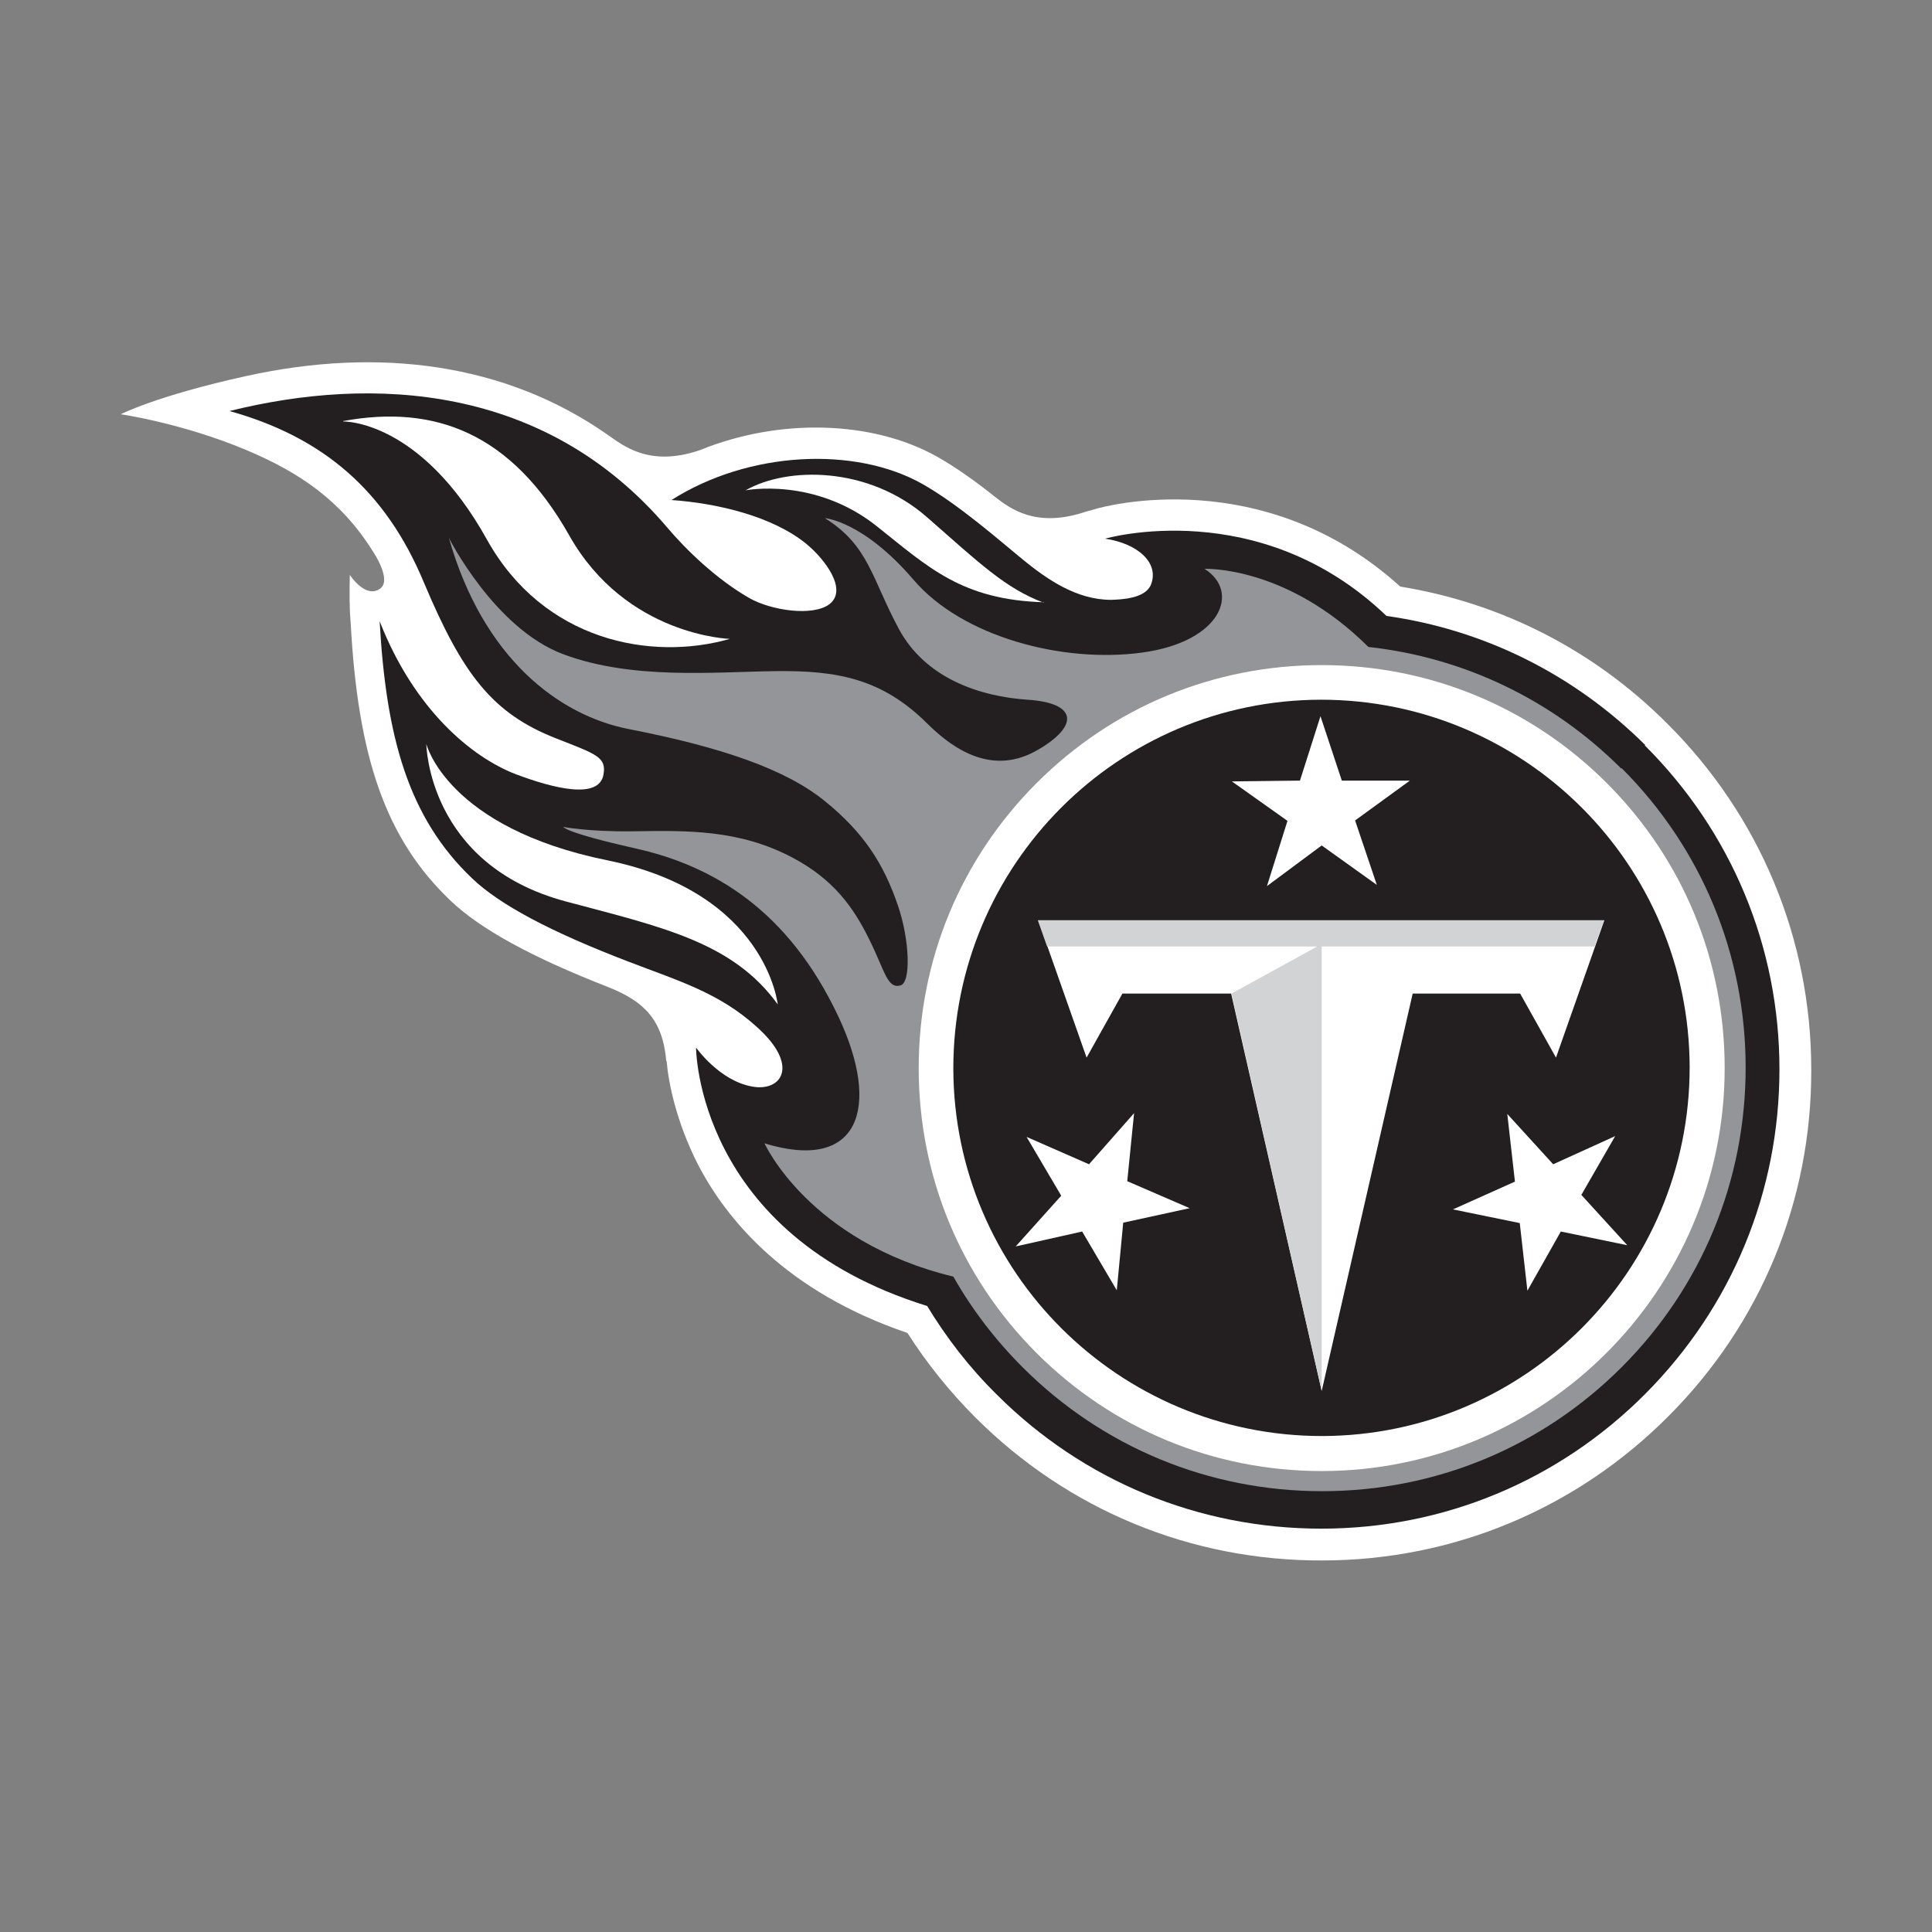 <svg width="48" height="48" viewBox="0 0 48 48" fill="none" xmlns="http://www.w3.org/2000/svg">
<rect x="0" y="0" width="48" height="48" fill="#808080" stroke="none"/>
<path d="M16.563 26.366C16.603 26.856 16.783 27.836 17.343 28.936C18.044 30.287 19.514 32.087 22.545 33.117C23.025 33.868 23.595 34.578 24.235 35.218C26.536 37.518 29.596 38.779 32.847 38.769C36.098 38.769 39.159 37.488 41.449 35.188C43.75 32.887 45.01 29.827 45 26.576C45 23.325 43.72 20.264 41.419 17.974C39.599 16.153 37.308 14.983 34.788 14.573C31.377 11.482 27.396 12.592 27.226 12.643C27.166 12.663 27.086 12.683 26.976 12.713C25.755 13.123 25.115 12.653 24.705 12.332C24.255 11.972 23.755 11.612 23.275 11.342C21.644 10.432 19.334 10.392 17.393 11.182C16.113 11.622 15.463 11.052 15.083 10.792C12.562 9.032 9.432 8.612 6.121 9.342C3.89 9.832 3 10.292 3 10.292C3 10.292 4.53 10.512 6.121 11.182C7.431 11.732 8.471 12.432 9.261 13.693C9.261 13.693 9.762 14.423 9.432 14.633C9.071 14.873 8.691 14.283 8.691 14.283C8.681 14.703 8.681 15.133 8.711 15.453C8.891 18.824 9.582 20.845 11.202 22.385C11.942 23.085 13.192 23.775 15.113 24.525C15.993 24.875 16.463 25.326 16.553 26.356L16.563 26.366Z" fill="white"/>
<path d="M40.879 18.514C39.109 16.754 36.868 15.643 34.447 15.303C31.287 12.273 27.456 13.383 27.456 13.383C28.266 13.503 28.806 13.983 28.596 14.523C28.456 14.873 27.866 14.893 27.606 14.903C26.746 14.903 26.015 14.393 25.425 13.913C24.815 13.413 23.815 12.533 22.915 12.023C21.244 11.082 18.604 11.202 16.683 12.423C17.834 12.503 19.204 12.833 20.034 13.513C20.494 13.893 21.074 14.653 20.604 15.013C20.184 15.323 19.154 15.163 18.624 14.863C17.784 14.383 17.033 13.643 16.583 13.113C13.543 9.532 9.242 9.332 5.701 10.212C8.031 10.862 9.582 12.193 10.532 14.473C11.492 16.754 12.232 17.724 13.813 18.344C14.803 18.734 15.073 18.804 14.993 19.244C14.883 19.884 13.713 19.574 12.812 19.234C11.722 18.814 10.292 17.634 9.432 15.433C9.592 18.284 10.132 20.305 11.732 21.825C12.412 22.475 13.663 23.145 15.623 23.895C16.873 24.375 17.864 24.666 18.794 25.506C19.884 26.476 19.414 27.126 18.694 26.996C17.874 26.856 17.293 26.026 17.293 26.026C17.293 26.026 17.293 30.667 23.035 32.447C23.515 33.238 24.085 33.978 24.765 34.648C26.916 36.798 29.786 37.979 32.827 37.979C35.868 37.979 38.728 36.788 40.879 34.628C43.029 32.467 44.21 29.607 44.21 26.566C44.21 23.525 43.02 20.665 40.859 18.514H40.879Z" fill="#231F20"/>
<path d="M40.279 19.094C38.568 17.384 36.368 16.334 33.997 16.073C31.957 14.043 29.926 14.133 29.926 14.133C30.817 14.693 30.356 15.943 28.376 16.213C26.405 16.483 23.905 15.823 22.695 14.403C21.444 12.943 20.494 12.873 20.494 12.873C21.584 13.553 21.654 14.363 22.325 15.613C22.985 16.854 24.345 17.304 25.525 17.384C26.776 17.464 26.806 18.034 25.795 18.624C24.695 19.274 23.725 18.664 23.025 17.964C21.914 16.864 20.804 16.654 19.264 16.674C17.733 16.694 15.703 16.894 13.992 16.253C12.282 15.613 11.152 13.363 11.152 13.363C12.002 16.354 13.883 17.774 15.623 18.114C17.933 18.564 19.524 19.114 20.494 19.904C21.444 20.674 21.954 21.445 22.314 22.515C22.595 23.335 22.645 24.425 22.364 24.485C22.044 24.565 21.984 24.125 21.604 23.355C21.194 22.515 20.694 21.845 19.704 21.315C18.354 20.595 17.033 20.634 15.683 20.654C14.613 20.665 13.992 20.544 13.992 20.544C13.992 20.544 14.033 20.684 15.773 21.075C17.713 21.505 19.584 22.605 20.834 25.266C21.894 27.526 21.344 29.127 18.994 28.406C18.994 28.406 20.094 30.847 23.685 31.717C24.145 32.527 24.725 33.288 25.405 33.968C27.396 35.958 30.036 37.048 32.847 37.048C35.658 37.048 38.298 35.958 40.289 33.968C42.279 31.977 43.37 29.337 43.37 26.526C43.37 23.715 42.279 21.075 40.289 19.084L40.279 19.094Z" fill="#939598"/>
<path d="M32.837 16.524C35.508 16.524 38.028 17.564 39.919 19.454C41.809 21.345 42.849 23.855 42.849 26.536C42.849 32.057 38.358 36.548 32.837 36.548C30.166 36.548 27.646 35.508 25.755 33.618C23.865 31.727 22.825 29.217 22.825 26.536C22.825 23.855 23.865 21.345 25.755 19.454C27.646 17.564 30.156 16.524 32.837 16.524V16.524Z" fill="white"/>
<path d="M32.847 35.678C27.796 35.678 23.695 31.597 23.685 26.546C23.685 21.495 27.766 17.394 32.817 17.384C37.868 17.384 41.969 21.465 41.979 26.516C41.979 31.567 37.898 35.668 32.847 35.678V35.678Z" fill="#231F20"/>
<path d="M30.596 24.685H27.886L26.996 26.276L25.795 22.865H39.859L38.658 26.276L37.768 24.685H35.098L32.837 34.558L30.587 24.685H30.596Z" fill="white"/>
<path d="M39.849 22.865H25.785L26.015 23.515H32.727L30.596 24.685L32.837 34.558V23.515H39.618L39.849 22.865Z" fill="#D1D3D4"/>
<path d="M25.936 14.963C23.895 14.903 23.065 14.093 21.795 13.083C20.244 11.842 18.524 12.182 18.524 12.182C19.554 11.592 21.575 11.572 23.035 12.853C24.335 13.993 24.976 14.613 25.926 14.973L25.936 14.963Z" fill="white"/>
<path d="M8.531 10.472C8.531 10.472 10.442 10.422 12.102 13.413C13.503 15.923 16.173 16.434 18.134 15.873C18.134 15.873 15.553 15.803 14.143 13.303C12.703 10.752 10.792 10.042 8.521 10.462L8.531 10.472Z" fill="white"/>
<path d="M19.324 24.965C19.324 24.965 19.054 22.185 15.093 21.375C11.102 20.564 10.592 18.484 10.592 18.484C10.592 18.484 10.622 21.475 14.053 22.395C16.453 23.035 18.204 23.405 19.324 24.955V24.965Z" fill="white"/>
<path d="M34.207 21.985L33.667 20.384L35.028 19.394H33.337L32.807 17.794L32.297 19.394L30.606 19.414L31.987 20.394L31.477 22.015L32.837 21.005L34.207 21.985Z" fill="white"/>
<path d="M28.176 27.656L27.056 28.926L25.505 28.246L26.366 29.707L25.235 30.967L26.886 30.597L27.746 32.057L27.906 30.377L29.556 30.017L28.006 29.346L28.176 27.656Z" fill="white"/>
<path d="M36.098 30.047L37.758 30.387L37.948 32.067L38.778 30.597L40.429 30.937L39.288 29.687L40.129 28.226L38.588 28.926L37.448 27.676L37.638 29.357L36.098 30.047Z" fill="white"/>
</svg>

